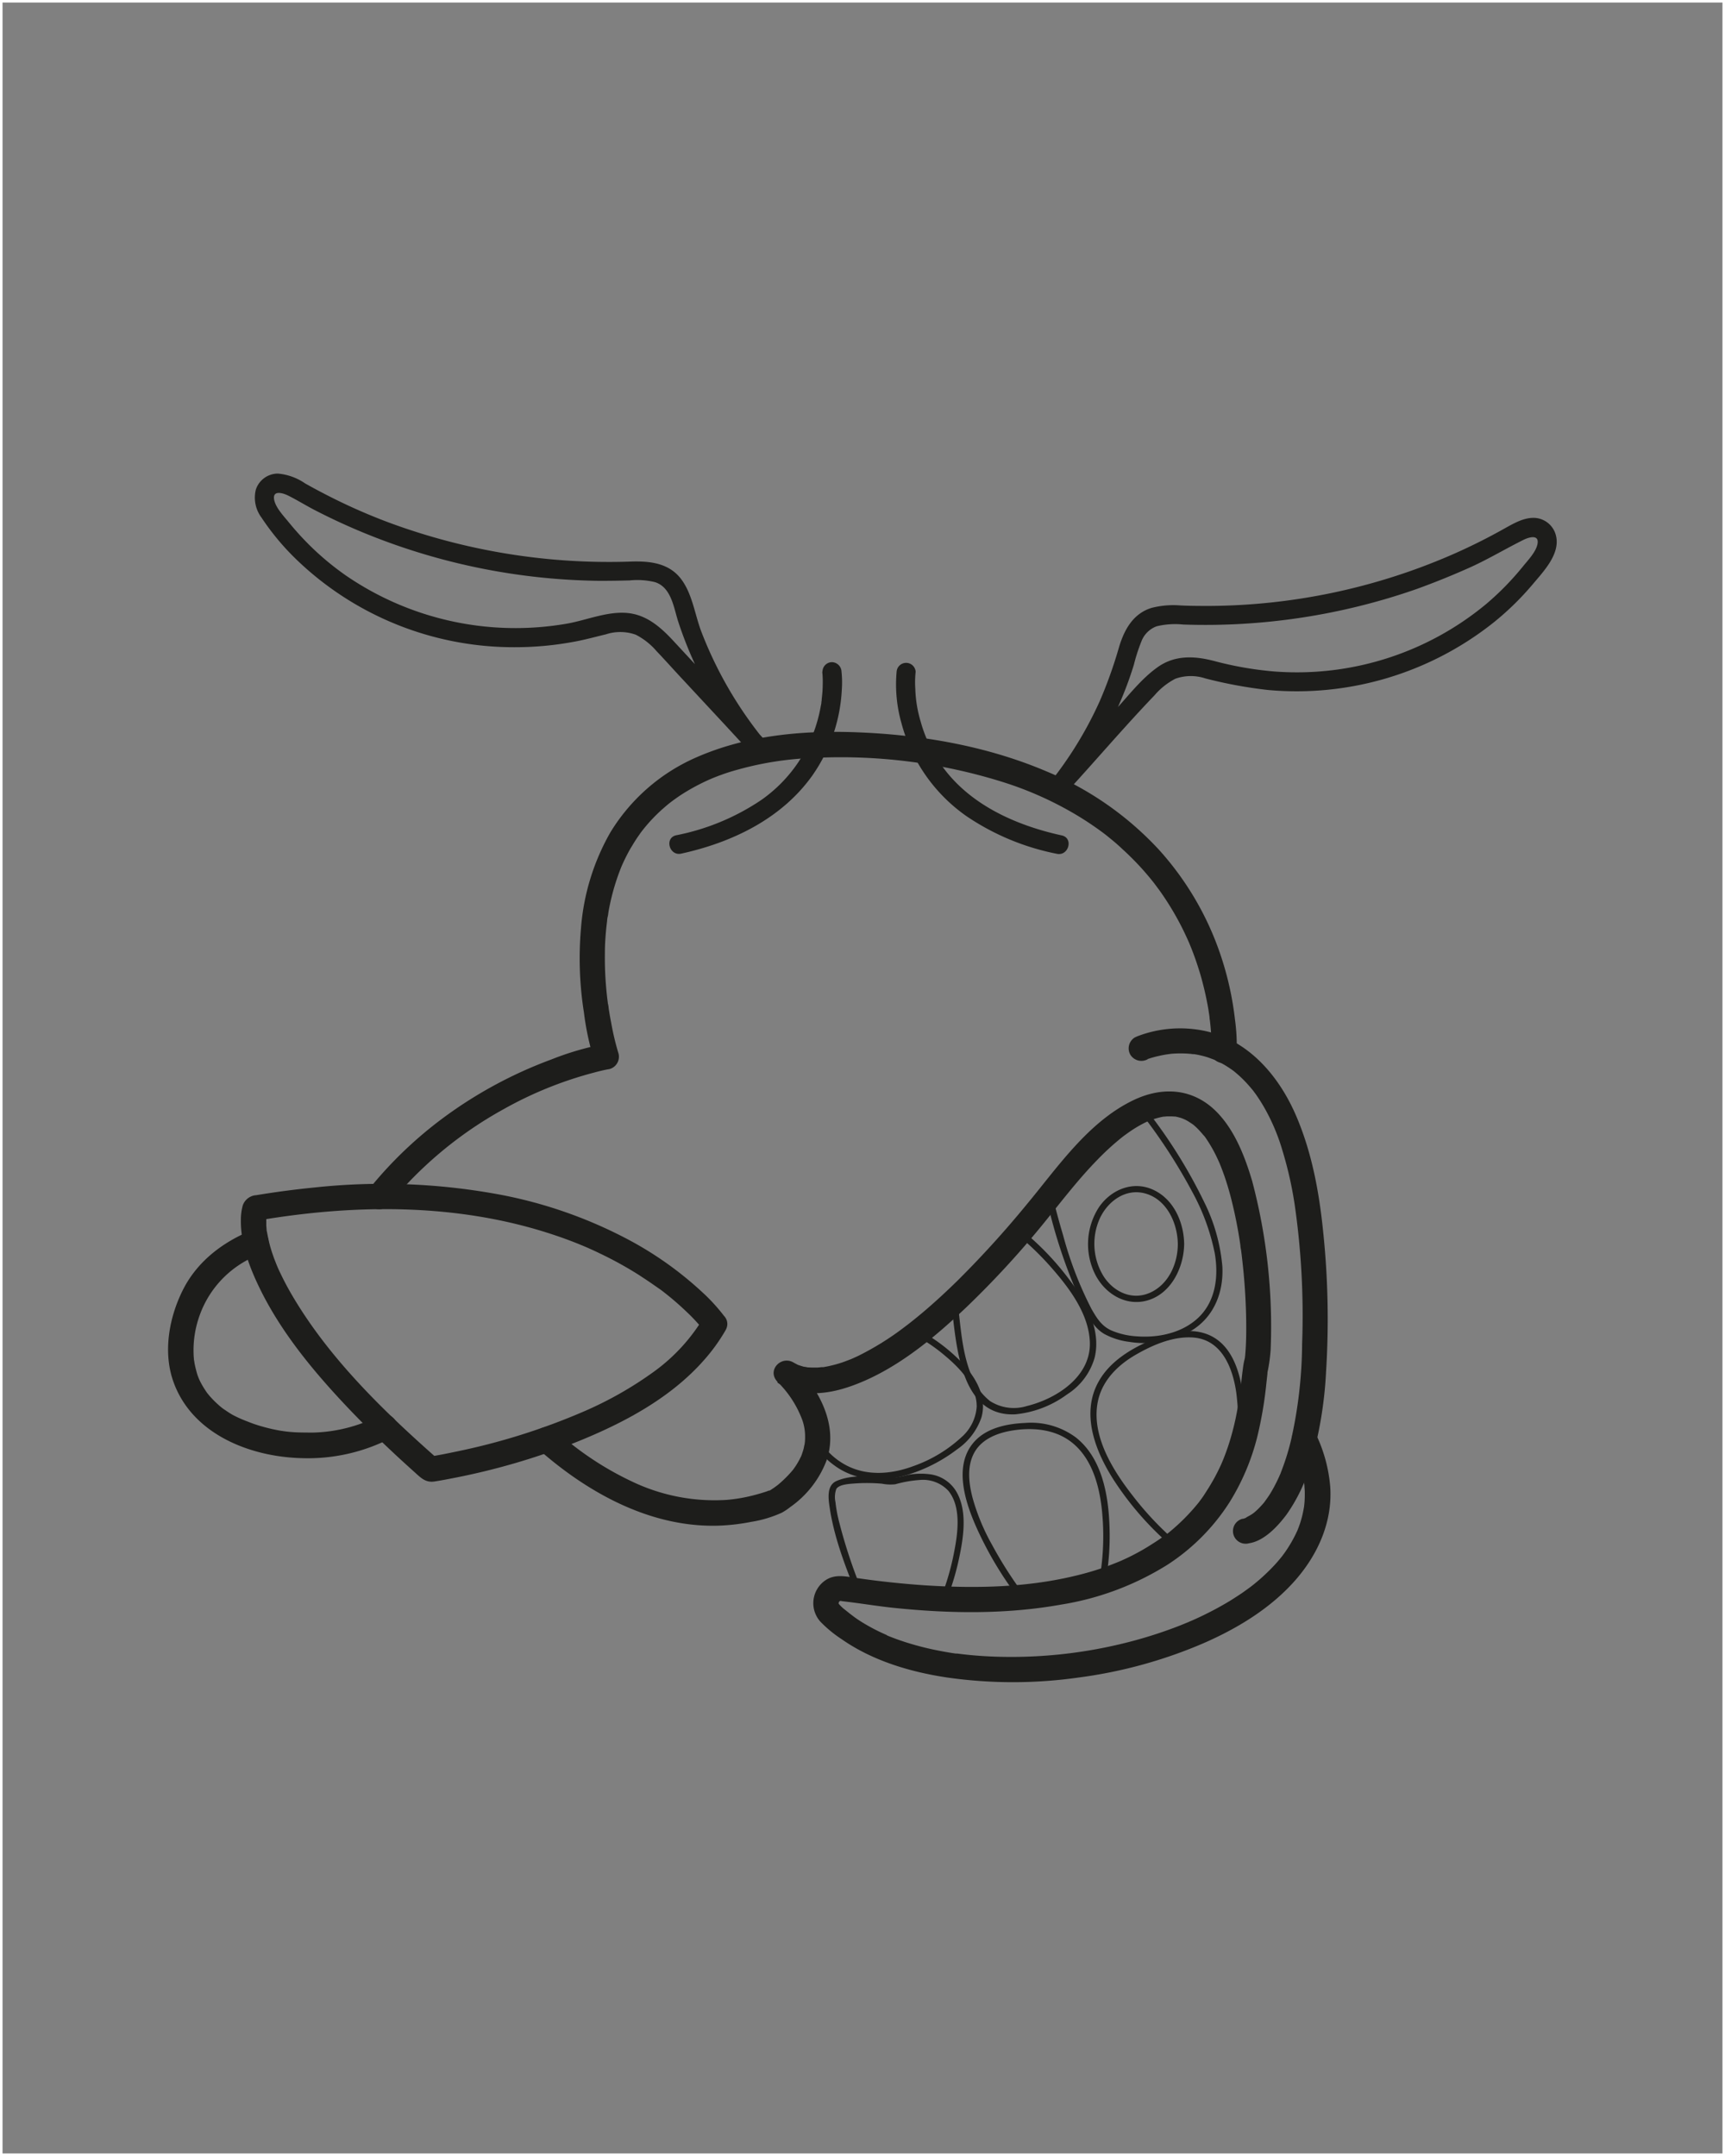 <svg id="Capa_1" data-name="Capa 1" xmlns="http://www.w3.org/2000/svg" viewBox="0 0 340.16 425.2"><rect x="0" y="0" width="340.16" height="425.2" fill="#808080" stroke="none"/><defs><style>.cls-1{fill:#1d1d1b;}.cls-2{fill:none;stroke:#fff;stroke-miterlimit:10;}</style></defs><title>personajes</title><path class="cls-1" d="M243.87,207.17a37.7,37.7,0,0,0-.34-6.1,61.68,61.68,0,0,0-3.7-15.12,59,59,0,0,0-11.23-18.3,63.16,63.16,0,0,0-22.19-15.5c-11.74-5-24.53-7.22-37.24-7.72-10.84-.44-22,.57-32,5a37.31,37.31,0,0,0-16.82,14.75,45,45,0,0,0-5.78,18.85,68.32,68.32,0,0,0,.58,16.66,53.05,53.05,0,0,0,1.87,8.91l.12.42,1.75-3.07a57.06,57.06,0,0,0-10.18,3,85.71,85.71,0,0,0-22.23,12.21A80.05,80.05,0,0,0,73,234.22a2.58,2.58,0,0,0,0,3.54,2.53,2.53,0,0,0,3.54,0,77.58,77.58,0,0,1,22.75-19,75.43,75.43,0,0,1,17.52-7.14c1.12-.3,2.26-.6,3.41-.79a2.52,2.52,0,0,0,1.74-3.08,51.8,51.8,0,0,1-1.43-6c-.2-1-.37-2-.52-3,0-.26-.07-.52-.11-.78-.06-.41,0-.08,0,.17l-.06-.51c-.08-.6-.15-1.21-.21-1.82a67.27,67.27,0,0,1-.35-7.9c0-1.44.09-2.88.22-4.31.07-.75.16-1.5.25-2.25-.09.75,0-.3.08-.54s.12-.76.19-1.14a44.13,44.13,0,0,1,2.56-8.85c.1-.26-.09.21-.09.21l.14-.32.21-.47c.17-.36.34-.73.52-1.09.36-.72.74-1.44,1.16-2.13s.82-1.36,1.27-2c.22-.32.44-.64.67-.95l.24-.32c-.2.26.22-.27.31-.38a32.28,32.28,0,0,1,3.51-3.7l.94-.82.45-.37.31-.24c.28-.23-.33.25,0,0,.75-.57,1.51-1.11,2.3-1.62a41.2,41.2,0,0,1,5.19-2.8l.62-.27.36-.15c.51-.2,1-.4,1.53-.58,1-.38,2.08-.71,3.14-1a63.35,63.35,0,0,1,15-2.34,106.8,106.8,0,0,1,37.26,4.71,68.29,68.29,0,0,1,13.57,5.91,62.31,62.31,0,0,1,5.55,3.57c1.07.78,1.27.93,2.24,1.73.78.63,1.55,1.29,2.29,2a55.9,55.9,0,0,1,4.13,4.16c.63.71,1.24,1.43,1.84,2.18l.37.47c.27.34-.2-.27.15.2l.82,1.1a56,56,0,0,1,5.11,8.68c.32.69.64,1.38.94,2.09-.29-.67.17.42.25.62s.27.7.41,1.06c.5,1.32.94,2.66,1.35,4a62.41,62.41,0,0,1,1.65,7.13c.08.51.15,1,.23,1.51s-.08-.64,0,.13c0,.25.07.5.09.75.09.79.16,1.58.22,2.38.06,1,.08,2,.09,3,0,.13,0,.26,0,.39-.15,3.22,4.85,3.21,5,0Z"/><path class="cls-1" d="M49.8,242.57c-5.86,2.34-11,6.25-13.82,12-2.68,5.42-3.86,12.22-1.76,18,3.69,10.25,15,14.72,25.19,15a35.74,35.74,0,0,0,17.78-4c2.84-1.51.32-5.83-2.52-4.32a30.13,30.13,0,0,1-12.89,3.28c-1.2,0-2.41,0-3.62-.06a27,27,0,0,1-3.18-.37,34.13,34.13,0,0,1-3.43-.81c-.51-.14-1-.31-1.53-.48l-.74-.28-.49-.19c-.4-.16.27.12-.13-.05A24.73,24.73,0,0,1,45.81,279c-.47-.28-.93-.57-1.38-.89a7.51,7.51,0,0,1-1-.74,19.66,19.66,0,0,1-2.24-2.23c-.07-.08-.43-.55-.21-.25q-.26-.34-.48-.69c-.29-.43-.56-.88-.81-1.34a10.16,10.16,0,0,1-1-2.58c-.13-.49-.25-1-.34-1.48,0-.1-.11-.72-.07-.37q-.06-.53-.09-1.05a20.26,20.26,0,0,1,1.19-8,20,20,0,0,1,11.75-11.95,2.57,2.57,0,0,0,1.75-3.08,2.51,2.51,0,0,0-3.08-1.74Z"/><path class="cls-1" d="M226.35,208.8c-1.14.49-.23.11.16,0a19.53,19.53,0,0,1,2-.55c.47-.11.94-.2,1.41-.28l.36-.05c.54-.09-.51,0-.19,0s.56-.06.84-.09a22,22,0,0,1,3.72,0c.26,0,1.36.22.42,0,.35.07.71.11,1.06.18a19,19,0,0,1,2.1.54l1,.37c.31.11.52.22.06,0l.65.3a18.37,18.37,0,0,1,2.17,1.2c.37.24.74.5,1.11.76s-.12-.1.14.11l.58.49a22.45,22.45,0,0,1,2.09,2.05c.34.37.66.76,1,1.16s0,0,0,0a3.81,3.81,0,0,1,.24.32c.21.27.41.55.6.83a33.48,33.48,0,0,1,1.88,3.09,39.75,39.75,0,0,1,3.16,7.74,74.54,74.54,0,0,1,2.4,10.65A152.63,152.63,0,0,1,256.77,265a88.69,88.69,0,0,1-2.18,19,47.42,47.42,0,0,1-2,6.37c0,.08-.32.78-.16.41s-.14.31-.17.39q-.27.6-.57,1.2c-.35.71-.74,1.42-1.15,2.1s-.75,1.11-1.13,1.66.4-.46.06-.06c-.1.1-.18.22-.27.33s-.37.43-.57.64a13.51,13.51,0,0,1-1.08,1.06c-.15.14-.32.27-.48.41-.35.31.44-.29.22-.17s-.17.13-.26.18c-.51.35-1.06.61-1.59.92.37-.22.56-.2,0,0l-.35.1-.12,0a2.5,2.5,0,0,0,1.33,4.82c3-.45,5.68-3.36,7.39-5.65a33,33,0,0,0,4.73-9.9,78.91,78.91,0,0,0,3.07-18.25,165.82,165.82,0,0,0-.58-27.74c-.79-7.77-2.22-15.54-5.32-22.76-3.38-7.87-9.47-15.07-18.24-16.79a23.52,23.52,0,0,0-12.79,1c-.26.09-.51.21-.76.32a2.52,2.52,0,0,0-.9,3.42,2.56,2.56,0,0,0,3.42.89Z"/><path class="cls-1" d="M143,259.82a36,36,0,0,0-4.67-5.12,69,69,0,0,0-14.21-10.11,89.39,89.39,0,0,0-25.07-8.9,126.06,126.06,0,0,0-37-1.5q-5.77.57-11.51,1.52a3,3,0,0,0-2.69,2.09,11.06,11.06,0,0,0-.35,2.87c-.05,4.69,1.73,9.34,3.75,13.48,4.4,9,11.07,16.9,17.94,24.1q3.84,4,7.93,7.84c1.48,1.4,3,2.78,4.51,4.14,1.23,1.09,2.19,2.21,4,1.95,1.53-.23,3-.53,4.55-.83a135.22,135.22,0,0,0,23.18-6.83c9.32-3.72,18.75-8.65,25.47-16.29a35.68,35.68,0,0,0,4.25-5.89c1.59-2.79-2.72-5.32-4.32-2.52a36,36,0,0,1-9.75,10.65A72.54,72.54,0,0,1,115,278.42a128.52,128.52,0,0,1-25.38,7.93c-1.8.38-3.61.74-5.43,1l2.43.64c-10.8-9.51-21.54-19.89-28.88-32.3a58.51,58.51,0,0,1-2.9-5.55l-.27-.64c-.12-.26.09.21.09.21s-.09-.2-.13-.3c-.15-.4-.31-.79-.46-1.18-.26-.72-.51-1.44-.72-2.17-.34-1.15-.55-2.31-.78-3.48-.06-.33.08.73,0,.19,0-.11,0-.21,0-.32l-.06-.72c0-.38,0-.76,0-1.13s0-.68.05-1c0-.64-.12.59,0,.21,0-.1,0-.2.06-.3a3.65,3.65,0,0,1,.14-.57L51,240.68c19.31-3.27,39.5-3.39,58.18,2.85,1.64.54,3.26,1.14,4.86,1.78,1,.42.94.38,1.88.79.78.35,1.56.7,2.33,1.08a73.6,73.6,0,0,1,7.59,4.17c1,.66,2.06,1.34,3.06,2.05l1.44,1,.62.47c.42.32-.36-.28-.09-.06l.41.32q2.15,1.7,4.13,3.6c1,.93,1.9,1.9,2.77,2.91l.69.84c.24.29-.5-.68-.14-.18a2.57,2.57,0,0,0,3.42.9A2.52,2.52,0,0,0,143,259.82Z"/><path class="cls-1" d="M224.76,219.2a108.74,108.74,0,0,1,10.37,15.9,42.83,42.83,0,0,1,4.4,12c.86,4.88.13,10.2-4,13.44-3.17,2.52-7.5,3.32-11.46,3a14.92,14.92,0,0,1-4.84-1.12c-2-.87-2.93-2.43-4-4.28a73,73,0,0,1-5.58-14.48c-.83-2.81-1.61-5.64-2.26-8.5-.18-.78-1.38-.45-1.2.34a102.86,102.86,0,0,0,7,21.32c1.08,2.27,2.3,4.94,4.57,6.26a13.8,13.8,0,0,0,4.93,1.56,18.76,18.76,0,0,0,12.41-2.31c4.36-2.73,6.21-7.56,5.94-12.57a35.3,35.3,0,0,0-3.62-12.77,99.72,99.72,0,0,0-11.63-18.48c-.48-.63-1.57,0-1.08.63Z"/><path class="cls-1" d="M200.58,243.48a55.75,55.75,0,0,1,6.89,6.68c3.49,4,7.22,9,7.44,14.49.27,6.8-6.52,11.2-12.44,12.65a8.67,8.67,0,0,1-7.26-1,12,12,0,0,1-3.85-5.54c-1.74-4.55-1.92-9.37-2.56-14.13-.1-.79-1.35-.8-1.25,0,1,7.76,1.45,22.82,12.64,22.3A20.53,20.53,0,0,0,210.42,275a12.68,12.68,0,0,0,5.45-7.3c1.35-5.71-2-11.46-5.36-15.8a54.49,54.49,0,0,0-9-9.29c-.62-.5-1.51.38-.88.88Z"/><path class="cls-1" d="M180.59,263.42a33.65,33.65,0,0,1,5.9,4.07c2.9,2.45,6.15,5.88,6.11,9.95a8.82,8.82,0,0,1-3,6,27.4,27.4,0,0,1-9.48,5.7c-4.63,1.73-9.84,2.06-14.15-.68a13.25,13.25,0,0,1-4.73-5.1c-.35-.73-1.43-.09-1.08.63a14.25,14.25,0,0,0,4.35,5c4.05,3,9.22,3.37,14,2a31.08,31.08,0,0,0,10.21-5.14,12.61,12.61,0,0,0,4.82-6.33c1.21-4.31-1.44-8.38-4.36-11.3a34.42,34.42,0,0,0-8-5.92c-.71-.38-1.34.7-.63,1.08Z"/><path class="cls-1" d="M244.89,286.75a43.87,43.87,0,0,0,.29-10.86c-.51-5.07-2.22-11.27-7.7-12.95-3.47-1.07-7.27,0-10.49,1.36-4,1.71-8.11,4.19-10.32,8.12-3.74,6.6-.45,14.37,3.38,20.11A60.64,60.64,0,0,0,231.11,305c.6.52,1.49-.36.88-.88a62.5,62.5,0,0,1-8.71-9.25c-4-5.13-8.37-12.2-6.67-19,1-3.87,3.94-6.71,7.3-8.66s7.41-3.71,11.36-3.43c5.66.41,7.83,6,8.52,10.91a43.3,43.3,0,0,1-.1,11.72c-.13.79,1.08,1.13,1.2.33Z"/><path class="cls-1" d="M218,312.05a50.93,50.93,0,0,0,.76-11.63c-.26-6-1.61-13-6.62-16.94a14.84,14.84,0,0,0-10-2.85c-3.5.15-7.48.94-9.95,3.63-4.5,4.9-1.62,12.75.79,17.92a70.64,70.64,0,0,0,8.44,13.73c.49.63,1.37-.26.88-.88l-.08-.1-.49-.66q-.82-1.12-1.62-2.28a78.72,78.72,0,0,1-4.47-7.3,41.6,41.6,0,0,1-3.86-9.31c-.7-2.7-1.1-5.81.11-8.43,1.37-3,4.55-4.29,7.63-4.81,3.56-.59,7.47-.39,10.63,1.5,5.26,3.15,6.85,9.84,7.26,15.53a49.34,49.34,0,0,1-.64,12.55c-.15.79,1.06,1.12,1.2.33Z"/><path class="cls-1" d="M186.61,315.64a51,51,0,0,0,2.54-8.45c.88-4.14,1.69-9.51-.74-13.3a7.12,7.12,0,0,0-5.22-3.16,14.23,14.23,0,0,0-4.22.15,14.11,14.11,0,0,1-3.78.59c-3.24-.33-7.17-.72-10.24.61-2,.88-1.6,3.55-1.33,5.34.84,5.56,2.89,11.06,5,16.27.29.74,1.5.41,1.2-.33a101.83,101.83,0,0,1-4.31-13.06,27.79,27.79,0,0,1-.76-4.05,4.72,4.72,0,0,1,.17-2.61c.59-.94,2.75-1,3.72-1.08a33.12,33.12,0,0,1,5.27.05,8.76,8.76,0,0,0,2.65.11,23.57,23.57,0,0,1,4.79-.84A6.83,6.83,0,0,1,187,294c2.62,3.19,1.87,8.42,1.14,12.13a50.32,50.32,0,0,1-2.68,9.18c-.31.75.9,1.07,1.2.34Z"/><path class="cls-1" d="M232.26,245.33c0,3.77-1.74,7.86-5.34,9.55s-7.28-.06-9.27-3.13a12.17,12.17,0,0,1-.72-11.57c1.58-3.3,5-5.81,8.78-4.84,4.35,1.13,6.49,5.84,6.55,10a.63.63,0,0,0,1.25,0c-.06-4.34-2.12-9-6.32-10.79-3.93-1.68-8.13.12-10.46,3.5a13.38,13.38,0,0,0-.81,13.2c1.82,3.67,5.69,6.26,9.87,5.34,5-1.12,7.66-6.48,7.72-11.25A.63.63,0,0,0,232.26,245.33Z"/><path class="cls-1" d="M176.81,132.45a27.93,27.93,0,0,0,.94,10.13A32.6,32.6,0,0,0,190.64,161a48.49,48.49,0,0,0,17.74,7.38c2.35.52,3.36-3.1,1-3.62-9.17-2-18.46-6.18-23.88-14.07a27,27,0,0,1-3.94-8.35,25.07,25.07,0,0,1-1.07-6.55,19.39,19.39,0,0,1,.07-3.32,1.88,1.88,0,0,0-3.75,0Z"/><path class="cls-1" d="M162.14,132.45a18.61,18.61,0,0,1,.09,2.69c0,1-.1,1.89-.2,2.84,0,.13,0,.27-.05.41.06-.52,0,0,0,.06,0,.29-.09.58-.14.88-.12.67-.26,1.34-.43,2a28.45,28.45,0,0,1-11.23,16.4,45.68,45.68,0,0,1-16.84,7c-2.36.52-1.36,4.14,1,3.62,10-2.2,19.72-6.84,25.81-15.35A32.29,32.29,0,0,0,166,136a19.94,19.94,0,0,0-.06-3.54,1.94,1.94,0,0,0-1.88-1.87,1.88,1.88,0,0,0-1.87,1.87Z"/><path class="cls-1" d="M150.29,145.46a78.35,78.35,0,0,1-12.08-21.12c-1.21-3.31-1.72-7.23-3.87-10.1-2.39-3.2-6.17-3.61-9.89-3.49A125,125,0,0,1,76.54,103a113.53,113.53,0,0,1-11-4.81c-1.82-.91-3.63-1.87-5.4-2.87a11.11,11.11,0,0,0-5.35-1.92,4.58,4.58,0,0,0-4.33,3.13,6.56,6.56,0,0,0,1.1,5.54,49.48,49.48,0,0,0,7,8.38A61.76,61.76,0,0,0,101,127.64a63.79,63.79,0,0,0,12.49-1.13c2-.38,4-.93,6-1.41a9.07,9.07,0,0,1,5.89.08,13.54,13.54,0,0,1,4.11,3.26c1.45,1.52,2.86,3.09,4.29,4.64L143,143l4.68,5.07c1.64,1.78,4.28-.88,2.65-2.65-5.88-6.37-11.72-12.77-17.63-19.12-2.42-2.6-5.15-5-8.83-5.39-4-.43-8.12,1.38-12,2.07a59.11,59.11,0,0,1-43.59-9.43,54.79,54.79,0,0,1-7.94-6.73q-1.78-1.83-3.39-3.81c-1-1.23-2.6-2.88-2.89-4.47-.35-1.93,1.7-1.33,2.77-.8,1.74.87,3.4,1.9,5.12,2.8q5.19,2.69,10.6,4.87a125.84,125.84,0,0,0,45.61,9.14q3,0,6-.08a14.71,14.71,0,0,1,5,.34c3.16,1,3.67,4.86,4.52,7.6a77.43,77.43,0,0,0,10.57,21c1.1,1.59,2.27,3.13,3.46,4.64a1.88,1.88,0,0,0,2.65,0A1.92,1.92,0,0,0,150.29,145.46Z"/><path class="cls-1" d="M210.26,156.32a79.2,79.2,0,0,0,11.48-19.94c.69-1.73,1.3-3.49,1.85-5.27a34.82,34.82,0,0,1,1.51-4.67,5.09,5.09,0,0,1,3-2.93,15.62,15.62,0,0,1,5.24-.34,126.21,126.21,0,0,0,46-7q5.52-2,10.84-4.4c3.5-1.61,6.8-3.59,10.24-5.3,1.08-.54,3.12-1.13,2.77.79-.29,1.59-1.91,3.25-2.9,4.48a55.1,55.1,0,0,1-7.29,7.44,58.45,58.45,0,0,1-41.81,13.24,68.12,68.12,0,0,1-11.84-2.08c-3.88-1-7.7-1.17-11.1,1.26-3.1,2.21-5.55,5.37-8.09,8.17-2.79,3.09-5.57,6.2-8.36,9.29l-4.23,4.64c-1.64,1.77,1,4.43,2.65,2.65,5.86-6.37,11.48-13,17.45-19.23a13.78,13.78,0,0,1,4.1-3.26,9.1,9.1,0,0,1,5.9-.07,88.29,88.29,0,0,0,12.39,2.29,62.38,62.38,0,0,0,44.53-13.36,55.94,55.94,0,0,0,7.73-7.58c2.19-2.6,5.62-6.17,4.4-9.88a4.57,4.57,0,0,0-4.32-3.13c-2,0-3.84,1.06-5.54,2a115.09,115.09,0,0,1-10.78,5.37,121.56,121.56,0,0,1-47.44,10c-2,0-4,0-5.93-.1a17.27,17.27,0,0,0-5.64.49c-3.6,1.12-5.33,4.22-6.37,7.62a88.36,88.36,0,0,1-3.85,10.8,75.53,75.53,0,0,1-5.74,10.43c-1.12,1.69-2.29,3.34-3.54,4.93a1.93,1.93,0,0,0,0,2.65A1.89,1.89,0,0,0,210.26,156.32Z"/><path class="cls-1" d="M255,285.12c.2.41.39.82.56,1.24-.16-.4,0,.07.09.21s.18.47.26.71a24.07,24.07,0,0,1,.77,2.5c.21.8.36,1.61.49,2.43,0,.15,0-.41,0,.1,0,.19,0,.38.05.57,0,.41.06.82.07,1.23a22.27,22.27,0,0,1-.06,2.31l-.06.54c0,.52,0-.09,0,.06-.06.39-.13.77-.21,1.16a20.36,20.36,0,0,1-.57,2.17q-.17.51-.36,1c-.06.17-.13.34-.2.51s.08-.18.08-.18-.09.22-.15.33a26.09,26.09,0,0,1-2.33,4.07l-.33.46c-.05.07-.4.53-.2.28s-.16.2-.22.27-.28.35-.43.52c-.52.63-1.08,1.23-1.65,1.81a38.31,38.31,0,0,1-3.8,3.39l-.16.12-.51.38-1.13.81c-.75.51-1.51,1-2.29,1.49q-2.41,1.47-4.95,2.72c-.88.44-1.76.85-2.65,1.24l-.65.28a1.39,1.39,0,0,1-.28.12l-1.44.59A88.17,88.17,0,0,1,221,324.23a92.91,92.91,0,0,1-24.76,2.49c-2-.07-4.06-.21-6.08-.44l-1.42-.17-.28,0-.81-.12c-1-.16-1.92-.33-2.87-.52a55.09,55.09,0,0,1-5.49-1.38c-.87-.26-1.73-.55-2.59-.86l-1.2-.46-.59-.24c-.27-.11.08,0,.11,0l-.39-.17a37.66,37.66,0,0,1-4.54-2.37c-.7-.43-1.39-.89-2-1.37l-.47-.35-.11-.09c-.32-.26-.65-.53-1-.8s-.58-.5-.84-.77a3.4,3.4,0,0,1-.29-.33s0-.11,0-.15,0-.24.29-.39c-.31.18-.08,0,.06,0-.25-.07.38.05.47.06,3.49.39,7,1,10.46,1.34,10.83,1.1,21.86,1.24,32.61-.69a56.15,56.15,0,0,0,21-7.89,40.89,40.89,0,0,0,12.17-12.26,45.2,45.2,0,0,0,5.47-12.87,77.39,77.39,0,0,0,1.82-10.7c.07-.6.13-1.19.2-1.79.11-.87-.09.55,0-.14,0-.21.07-.43.11-.64a32.09,32.09,0,0,0,.52-3.92,111.85,111.85,0,0,0-3.66-33.39c-1.54-5.18-3.8-10.92-8-14.51-4.57-3.84-10.18-3.87-15.41-1.36-9,4.33-15,13.34-21.22,20.79a198.23,198.23,0,0,1-13.6,14.94c-1.89,1.84-3.82,3.64-5.82,5.37-.88.76-1.78,1.51-2.69,2.24s-1.27,1-2.24,1.73a55.38,55.38,0,0,1-8.76,5.39l-.9.41-.45.2c-.38.17.48-.18,0,0s-1.13.44-1.71.64a24.92,24.92,0,0,1-3.05.81l-.66.12c-.72.13.51,0-.12,0-.4,0-.8.08-1.2.09-.71,0-1.4,0-2.11-.07-.3,0,.77.14.18,0l-.43-.08c-.25,0-.49-.11-.74-.18l-.62-.2c-.71-.24.48.26,0,0l-.69-.37c-.49-.27-.1-.08.18.16-2.46-2-5.79,1.14-3.54,3.53a20.64,20.64,0,0,1,4.92,7.58,9.75,9.75,0,0,1,.54,3.07,12,12,0,0,1-.06,1.47c0-.42,0,.13-.05.27s-.11.52-.17.79c-.13.47-.28.93-.45,1.39s.11-.22-.09.21c-.12.22-.22.45-.34.67-.22.4-.45.8-.7,1.18l-.35.5-.18.25c-.22.3.25-.31,0,0a23.38,23.38,0,0,1-3.21,3.16c-.14.11.46-.34.07-.07l-.3.22c-.18.14-.37.27-.56.39a7.82,7.82,0,0,1-.68.43l-.05,0c.42-.21-.35.08-.47.13-.9.3-1.82.57-2.74.8a31.59,31.59,0,0,1-5.1.86,37.69,37.69,0,0,1-18.58-3.56,61.82,61.82,0,0,1-15.25-10.15c-2.4-2.14-5.94,1.38-3.54,3.53,9.88,8.8,22.56,15.83,36.16,15.25a40.19,40.19,0,0,0,6-.73,23.59,23.59,0,0,0,6.05-1.81,11.43,11.43,0,0,0,1.66-1.11A19.78,19.78,0,0,0,163,288c2.38-7-1.48-13.89-6.2-18.9l-3.54,3.53a10.09,10.09,0,0,0,5.11,2c4.25.57,8.46-.7,12.31-2.4,7.44-3.31,13.94-8.78,19.8-14.34a182.66,182.66,0,0,0,13.26-14.14c4.23-5,8.07-10.32,12.64-15a51.28,51.28,0,0,1,4.93-4.5l0,0,.27-.21.54-.39c.37-.27.76-.54,1.14-.79a23,23,0,0,1,2.2-1.29c.32-.17.64-.32,1-.48s.42-.17,0,0l.54-.21a15.69,15.69,0,0,1,1.89-.55c.28-.07.57-.11.86-.16-.75.14.15,0,.45,0s.54,0,.81,0,1,.08.59,0,.32.06.49.1.53.13.79.21l.71.26c-.73-.25,0,0,.32.18.47.25.9.56,1.35.85.12.08-.45-.38-.09-.07l.3.25c.22.19.44.39.64.59.43.43.82.88,1.21,1.34.23.26.16.21,0-.06.08.12.17.24.26.35s.37.53.54.79a27.79,27.79,0,0,1,1.94,3.5l.41.9c.12.27.16.39,0,0,.07.19.15.37.22.55.27.67.52,1.35.75,2,.5,1.45.94,2.93,1.32,4.41a88.88,88.88,0,0,1,1.84,9.3c0,.37.11.74.16,1.11-.09-.65.06.49.09.73.09.79.18,1.58.26,2.38.16,1.47.28,2.95.38,4.43.17,2.63.27,5.27.26,7.91,0,1.83-.06,3.64-.24,5.46-.07.69,0-.16,0-.16s0,.37-.06.41c0,.2-.09.41-.13.62-.11.52-.18,1-.25,1.58-.18,1.36-.32,2.72-.49,4.08,0,.35-.22,1.57-.07.57-.06.41-.11.81-.17,1.22-.13.89-.29,1.78-.46,2.67a51.93,51.93,0,0,1-1.47,5.87c-.33,1.06-.71,2.11-1.12,3.15-.1.26-.4.95-.11.28-.12.27-.23.55-.35.82-.24.53-.49,1.05-.75,1.57-.55,1.1-1.16,2.17-1.81,3.21-.33.53-.67,1.05-1,1.56-.19.27-.38.54-.58.8l-.27.37c-.34.45.22-.27,0,0a39.87,39.87,0,0,1-5.81,5.88l-.41.33c-.39.31.06,0-.06,0q-.47.36-.93.69c-.65.47-1.31.91-2,1.34A43.1,43.1,0,0,1,222.8,307c-.4.2-.8.39-1.21.57l-.57.26-.28.12c-.83.34-1.68.67-2.54,1q-2.8,1-5.7,1.71c-9.7,2.41-19.81,2.65-30,2-3.29-.22-6.58-.54-9.85-.94-1.66-.21-3.3-.44-4.95-.69s-3.36-.42-4.9.61a5.46,5.46,0,0,0-1.06,8.14,24,24,0,0,0,4.22,3.49c6.08,4.25,13.52,6.47,20.79,7.56a91.71,91.71,0,0,0,26,0,92.71,92.71,0,0,0,24.62-6.78c6.71-2.93,13.31-6.94,18.16-12.52,4.43-5.09,7.26-11.52,6.78-18.36a29.53,29.53,0,0,0-2.94-10.57,2.52,2.52,0,0,0-3.42-.9,2.56,2.56,0,0,0-.9,3.42Z"/><rect class="cls-2" width="340.16" height="425.2"/></svg>